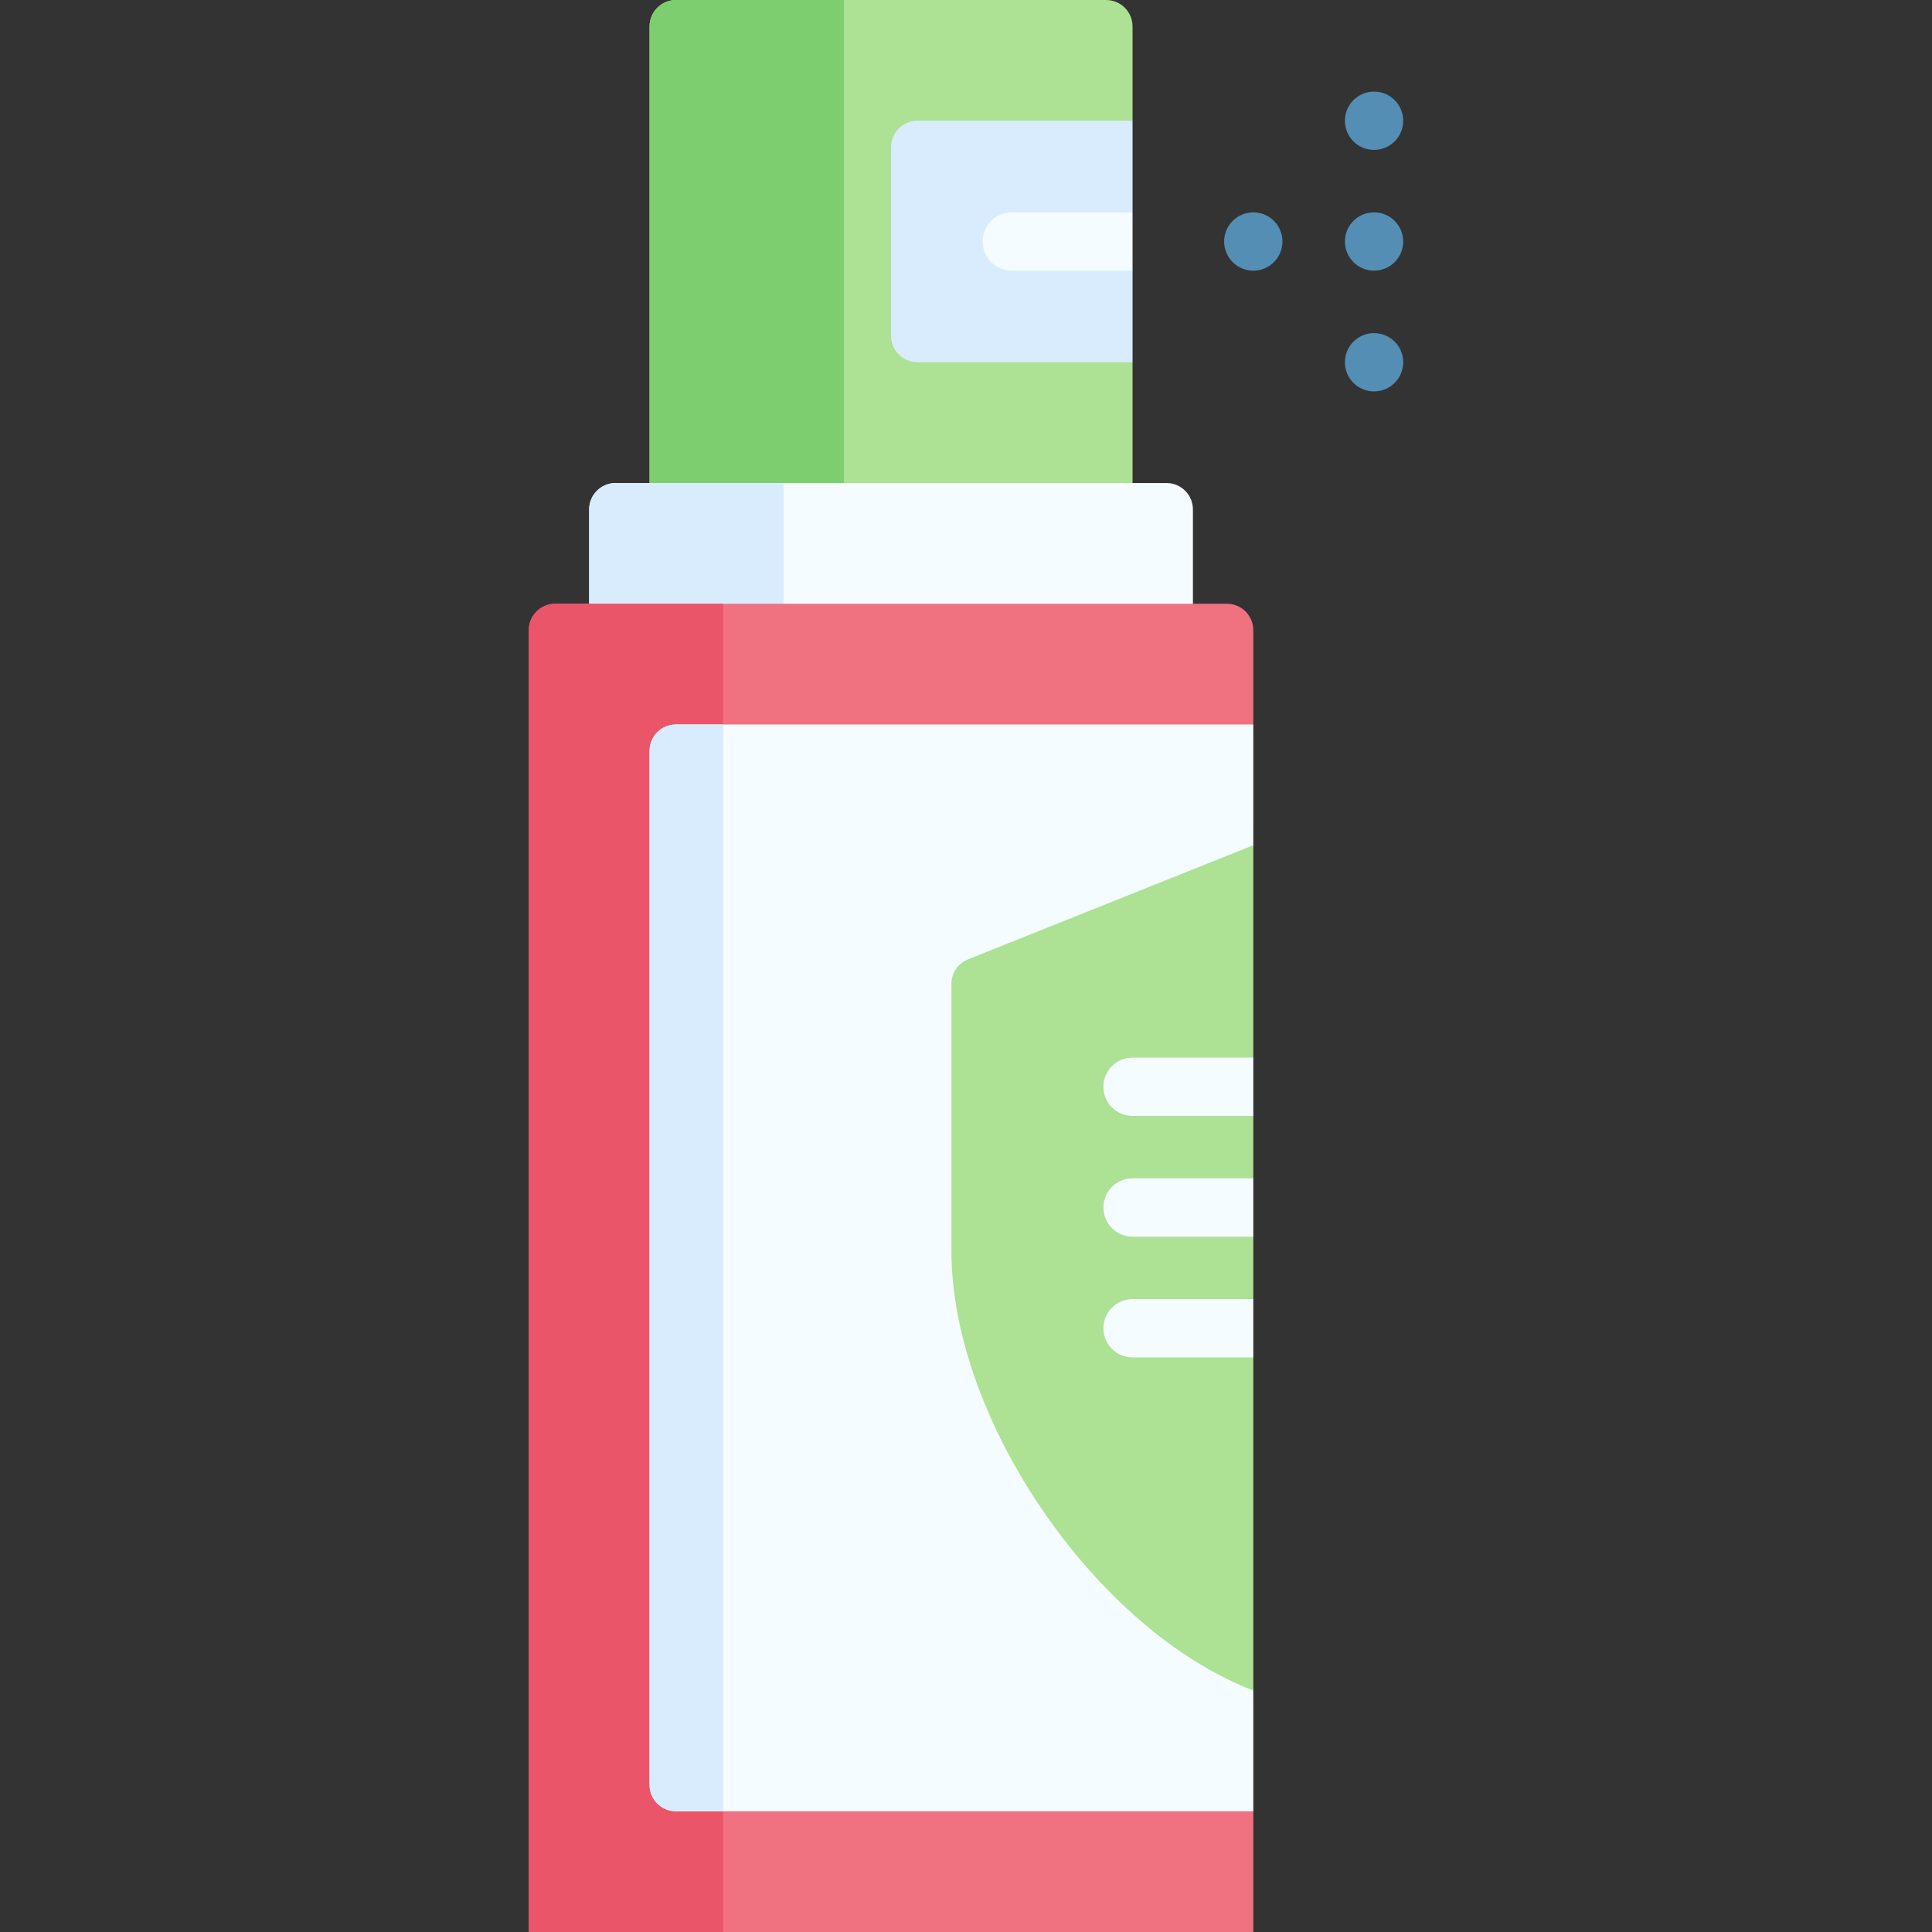 <svg id="Capa_1" enable-background="new 0 0 512 512" height="512" viewBox="0 0 512 512" width="512" xmlns="http://www.w3.org/2000/svg"><rect x="0" y="0" width="512" height="512" fill="#333333" stroke="none"/><g><path d="m300.138 138.001h-127.999v-130.999c0-3.866 3.134-7 7-7h113.999c3.866 0 7 3.134 7 7v24.998l-10 10.5v43l10 10.5z" fill="#ade194"/><path d="m223.653 0v138h-51.509v-131c0-3.866 3.134-7 7-7z" fill="#7dce6f"/><path d="m316.138 170.001h-159.999v-34.993c0-3.866 3.134-7 7-7h145.999c3.866 0 7 3.134 7 7z" fill="#f5fcff"/><path d="m207.644 128.01v41.987h-51.509v-34.987c0-3.866 3.134-7 7-7z" fill="#d8ecfe"/><g fill="#548eb5"><path d="m332.138 71.728c-4.267 0-7.726-3.459-7.726-7.726 0-4.267 3.459-7.726 7.726-7.726 4.267 0 7.726 3.459 7.726 7.726 0 4.267-3.459 7.726-7.726 7.726z"/><path d="m364.138 39.728c-4.267 0-7.726-3.459-7.726-7.726 0-4.267 3.459-7.726 7.726-7.726 4.267 0 7.726 3.459 7.726 7.726 0 4.267-3.459 7.726-7.726 7.726z"/><path d="m364.138 103.728c-4.267 0-7.726-3.459-7.726-7.726 0-4.267 3.459-7.726 7.726-7.726 4.267 0 7.726 3.459 7.726 7.726 0 4.266-3.459 7.726-7.726 7.726z"/><path d="m364.138 71.728c-4.267 0-7.726-3.459-7.726-7.726 0-4.267 3.459-7.726 7.726-7.726 4.267 0 7.726 3.459 7.726 7.726 0 4.267-3.459 7.726-7.726 7.726z"/></g><path d="m300.14 32v24.28l-10 7.725 10 7.725v24.27h-57c-3.866 0-7-3.134-7-7v-50c0-3.866 3.134-7 7-7z" fill="#d8ecfe"/><g><path d="m300.14 56.28v15.45h-32c-4.27 0-7.73-3.46-7.73-7.73s3.46-7.72 7.73-7.72z" fill="#f5fcff"/></g><path d="m332.138 511.998h-191.999v-344.994c0-3.866 3.134-7 7-7h177.998c3.866 0 7 3.134 7 7v24.991l-10 12.005v264.5l10 11.498v32z" fill="#f07281"/><path d="m191.645 160.008v351.992h-51.509v-344.992c0-3.866 3.134-7 7-7z" fill="#eb5569"/><path d="m332.138 479.998h-152.999c-3.866 0-7-3.134-7-7v-274.003c0-3.866 3.134-7 7-7h152.999v32.005l-10 28.5v169.5l10 26z" fill="#f5fcff"/><path d="m191.645 191.995v288.008h-12.501c-3.866 0-7-3.134-7-7v-274.008c0-3.866 3.134-7 7-7z" fill="#d8ecfe"/><path d="m332.14 224v56.27l-10 7.73 10 7.73v16.54l-10 7.73 10 7.73v16.54l-10 7.73 10 7.73v88.27c-41.54-15.86-80-71.65-80-116.44v-70.82c0-2.86 1.74-5.44 4.4-6.5z" fill="#ade194"/><g><path d="m332.14 312.27v15.46h-32c-4.27 0-7.73-3.46-7.73-7.73s3.46-7.73 7.73-7.73z" fill="#f5fcff"/></g><g><path d="m332.14 280.27v15.46h-32c-4.27 0-7.73-3.46-7.73-7.73s3.46-7.73 7.73-7.73z" fill="#f5fcff"/></g><g><path d="m332.14 344.27v15.46h-32c-4.27 0-7.73-3.46-7.73-7.73s3.46-7.73 7.73-7.73z" fill="#f5fcff"/></g></g></svg>